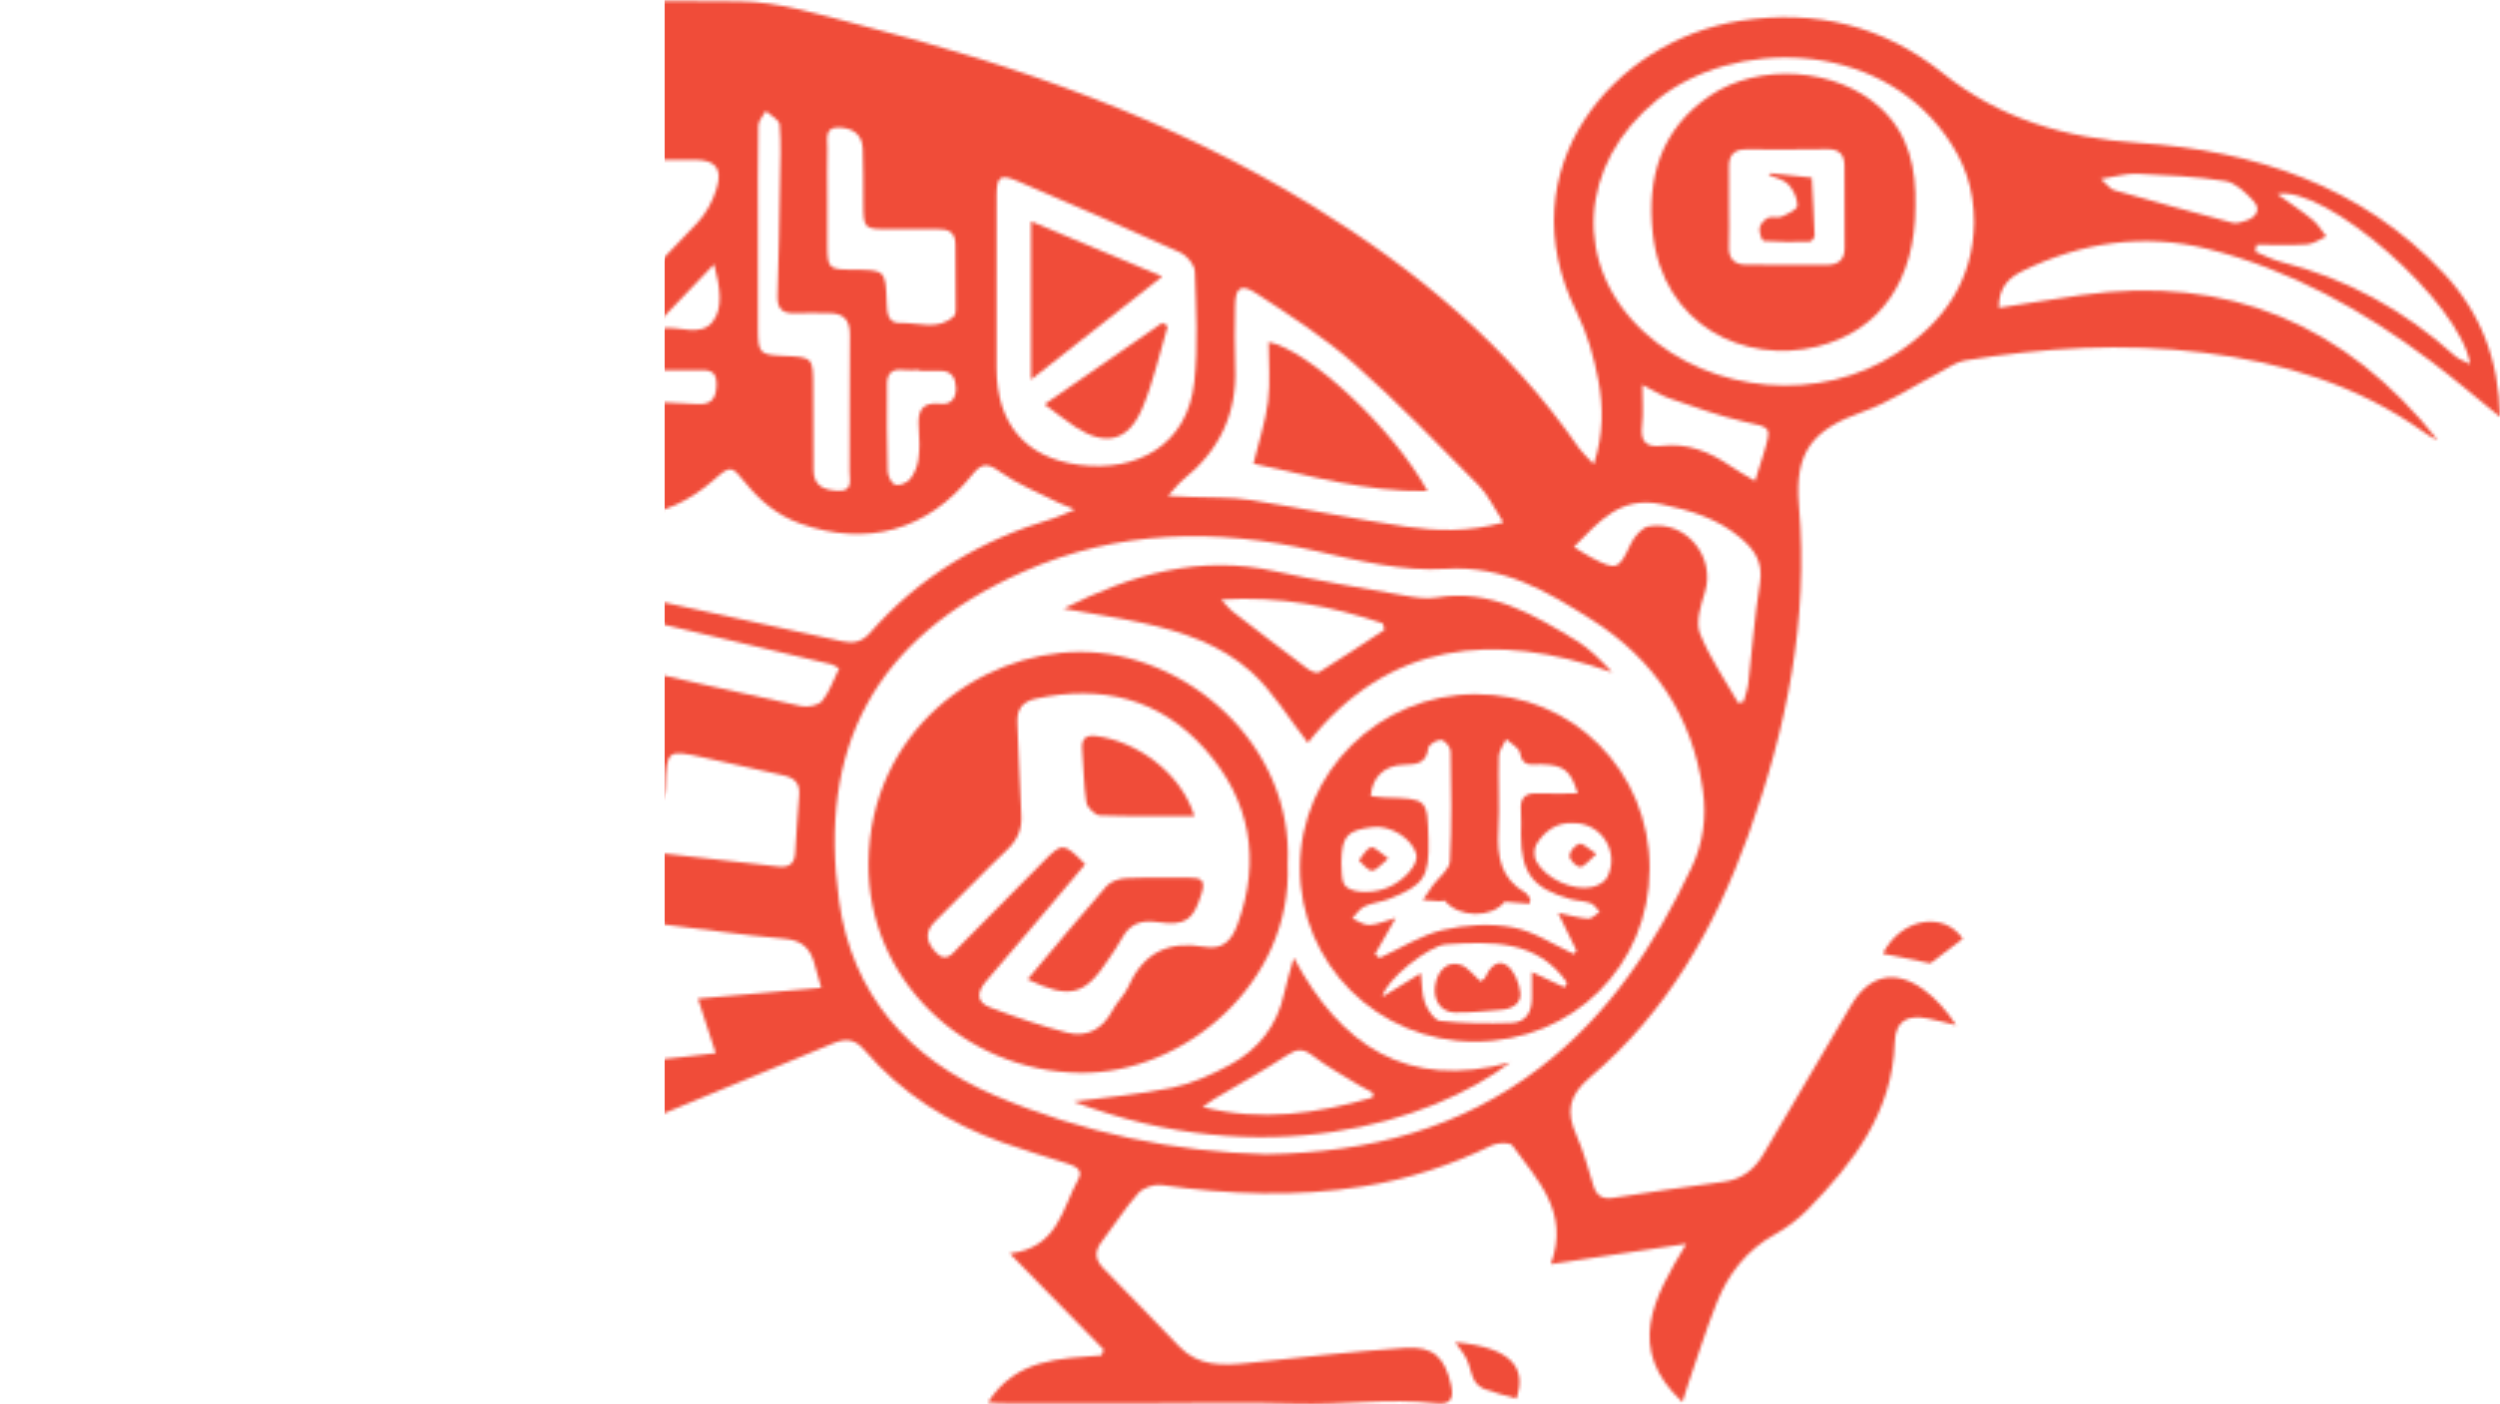 <svg width="835" height="469" viewBox="0 0 835 469" fill="none" xmlns="http://www.w3.org/2000/svg">
<mask id="mask0" mask-type="alpha" maskUnits="userSpaceOnUse" x="0" y="0" width="835" height="469">
<g clip-path="url(#clip0)">
<path fill-rule="evenodd" clip-rule="evenodd" d="M329.953 468.425C339.41 453.698 353.944 453.821 367.938 452.687C368.182 452.058 368.427 451.43 368.653 450.785C358.533 440.438 348.431 430.091 337.263 418.663C353.508 416.744 354.764 403.483 360.173 393.835C361.918 390.729 359.144 389.473 356.614 388.653C349.32 386.297 341.922 384.151 334.716 381.551C316.866 375.113 301.18 365.29 288.757 350.756C285.581 347.057 282.632 346.673 278.218 348.505C230.862 368.186 183.437 387.693 136.012 407.2C117.883 414.65 99.684 421.961 81.538 429.341C78.606 430.528 75.972 431.766 73.633 427.98C61.891 408.979 50.601 389.787 43.936 368.273C36.625 344.666 32.263 320.571 31.042 295.865C28.878 252.001 37.009 209.881 51.823 168.791C53.062 165.337 54.632 165.075 57.825 165.773C101.9 175.352 146.01 184.774 190.102 194.3C220.498 200.861 250.893 207.491 281.271 214.191C285.057 215.028 287.954 214.383 290.554 211.417C307.095 192.486 327.841 180.237 351.798 173.136C353.717 172.56 355.515 171.635 359.022 170.17C355.933 168.896 354.45 168.373 353.054 167.675C346.616 164.395 339.759 161.708 333.948 157.538C329.743 154.519 327.859 154.676 324.735 158.567C309.747 177.271 289.454 182.802 267.225 174.846C259.687 172.141 253.912 167.361 248.974 161.271C244.245 155.444 244.106 155.304 238.243 160.434C221.597 175.003 202.822 175.265 183.856 167.116C177.225 164.272 171.991 157.695 166.826 152.146C163.877 148.971 162.29 148.482 159.079 151.483C141.177 168.216 104.36 167.099 89.546 146.807C87.313 143.736 85.062 140.665 82.462 137.141C80.264 138.886 78.502 140.264 76.739 141.677C56.01 158.445 21.27 153.228 6.98 131.034C2.443 124.003 -0.139 116.378 0.001 107.689C0.611 73.857 0.943 40.026 1.152 6.194C1.187 1.361 2.775 0 7.503 0C87.313 0.122 167.123 -0.279 246.932 0.454C260.298 0.576 273.768 4.886 286.924 8.271C340.003 21.88 391.424 39.834 438.36 68.745C473.048 90.101 503.967 115.75 527.348 149.616C528.465 151.221 530 152.53 532.321 155.042C535.619 144.905 535.496 135.885 533.874 127.178C532.391 119.327 530.14 111.335 526.598 104.234C502.868 56.549 538.794 13.522 581.229 6.945C606.32 3.071 628.968 8.48 648.86 24.41C668.053 39.782 689.899 46.115 714.379 47.738C753.045 50.32 788.71 61.94 816.209 91.27C828.475 104.356 834.634 120.147 835.001 139.235C826.817 132.604 819.594 126.428 812.003 120.705C789.39 103.658 764.962 89.997 737.306 83.122C716.002 77.835 695.343 80.889 675.626 90.468C670.915 92.771 667.495 96.069 667.599 102.821C676.987 101.373 685.99 99.872 695.011 98.581C744.041 91.549 783.527 108.334 814.237 147.016C813.399 146.615 812.527 146.249 811.724 145.778C810.904 145.307 810.119 144.731 809.334 144.172C787.314 128.522 762.485 121.037 735.91 117.774C709.144 114.494 682.657 116.081 656.223 120.426C653.361 120.897 650.727 122.886 648.039 124.264C639.402 128.748 631.167 134.349 622.094 137.56C605.378 143.475 599.288 150.995 600.841 168.861C604.156 206.985 596.723 243.451 583.916 278.992C572.749 309.963 556.679 338.141 531.222 359.689C523.858 365.935 522.986 371.275 526.563 379.248C528.988 384.657 530.454 390.485 532.251 396.155C533.298 399.47 535.287 400.622 538.794 400.081C551.095 398.162 563.432 396.365 575.768 394.707C581.822 393.887 585.958 390.624 588.959 385.529C598.695 368.954 608.431 352.378 618.22 335.838C624.24 325.648 632.807 323.572 642.369 330.429C646.644 333.5 650.203 337.6 653.379 342.416C650.186 341.648 646.993 340.793 643.765 340.147C636.907 338.804 633.069 341.125 632.842 348.156C632.074 371.519 619.023 388.321 603.79 403.972C600.614 407.235 596.776 410.079 592.797 412.295C583.375 417.512 577.251 425.45 573.395 435.116C569.835 444.015 566.991 453.192 563.85 462.248C563.24 463.993 562.734 465.772 561.931 468.302C542.877 450.54 552.212 433.599 563.24 415.435C547.204 417.843 532.966 419.972 517.978 422.222C524.417 404.705 513.354 394.044 505.136 382.598C504.316 381.464 500.146 381.621 498.226 382.563C484.669 389.194 470.518 393.782 455.617 396.208C433.021 399.872 410.512 399.017 387.952 395.789C385.491 395.44 381.827 396.696 380.204 398.511C375.755 403.501 372.178 409.276 368.06 414.598C365.478 417.93 365.635 420.67 368.619 423.706C377.133 432.325 385.491 441.101 393.919 449.79C400.288 456.368 408.227 456.159 416.48 455.286C434.033 453.419 451.586 451.43 469.192 450.209C478.841 449.528 482.627 453.454 484.686 462.736C485.768 467.604 484.076 469.245 479.487 468.704C463.713 466.872 447.975 469.384 432.184 468.843C416.044 468.285 399.886 468.721 383.729 468.721C367.764 468.721 351.798 468.739 335.833 468.704C334.35 468.773 332.849 468.599 329.953 468.425ZM422.796 385.529C457.903 384.936 487.949 376.771 514.227 356.688C537.311 339.048 552.718 315.633 564.967 289.81C568.858 281.627 570.062 272.99 568.771 263.97C565.211 239.194 552.596 220.245 531.623 206.967C516.774 197.563 502.222 188.734 482.767 189.991C468.546 190.898 453.75 187.304 439.582 184.041C406.168 176.329 373.399 176.94 341.887 190.915C291.618 213.196 273.175 250.099 280.242 300.907C284.604 332.174 303.658 353.687 332.238 365.883C361.849 378.533 393.081 384.744 422.796 385.529ZM280.277 223.212C278.741 222.391 278.27 222.025 277.747 221.885C244.158 213.929 210.57 206.025 176.999 198.052C173.596 197.249 172.305 198.54 172.497 201.82C172.846 207.683 173.195 213.528 173.579 219.896C170.49 219.53 168.222 219.356 165.989 218.954C142.381 214.854 118.773 210.858 95.217 206.479C90.297 205.572 89.407 207.526 89.546 211.487C89.843 220.315 89.93 229.161 90.524 237.972C90.873 243.189 88.465 244.725 83.841 244.882C76.355 245.144 68.888 245.702 61.402 246.068C57.825 246.243 54.806 247.028 54.684 251.425C54.283 266.57 53.812 281.732 53.672 296.894C53.655 298.499 55.452 301.326 56.691 301.5C60.582 302.024 64.613 301.553 68.591 301.465C68.486 298.377 68.765 295.202 68.189 292.183C67.125 286.53 65.52 280.999 64.246 275.381C63.81 273.427 63.653 271.42 63.391 269.693C77.298 269.693 90.506 269.571 103.732 269.728C117.272 269.902 117.22 269.989 113.783 256.886C111.671 248.842 109.926 240.712 107.885 232.023C124.705 233.907 140.287 235.687 155.868 237.362C168.257 238.705 180.663 239.892 193.034 241.253C197.274 241.724 199.019 240.153 198.774 235.809C198.513 230.941 198.722 226.038 198.722 220.647C202.09 221.31 204.323 221.676 206.539 222.165C226.919 226.771 247.264 231.499 267.679 235.861C269.842 236.332 273.384 235.6 274.623 234.082C277.049 231.098 278.34 227.137 280.277 223.212ZM210.587 328.928C207.429 329.068 205.161 329.225 202.91 329.26C186.211 329.609 169.496 330.097 152.78 330.167C147.703 330.202 146.202 332.261 147.162 336.78C148.47 342.974 149.831 349.168 151.332 355.327C152.274 359.218 151.733 361.399 146.987 361.8C127.689 363.44 108.408 365.342 89.145 367.244C81.921 367.959 74.715 368.919 66.514 369.896C69.882 378.062 72.203 384.797 75.466 391.043C76.408 392.858 80.194 394.55 82.34 394.201C107.519 390.24 132.697 386.192 157.753 381.499C175.516 378.166 172.567 381.569 172.898 364.016C172.898 363.632 172.933 363.248 172.916 362.865C172.671 359.235 174.294 357.892 177.976 357.63C191.359 356.653 204.742 355.379 218.107 354.106C224.843 353.46 231.56 352.605 239.046 351.75C236.917 345.225 235.172 339.851 233.113 333.535C247.194 332.296 260.438 331.144 274.292 329.923C273.402 326.765 272.704 324.601 272.163 322.403C270.837 317.046 268.185 314.08 261.99 313.539C247.508 312.301 233.096 310.085 218.648 308.392C214.181 307.869 209.662 307.747 203.835 307.345C206.19 314.953 208.214 321.408 210.587 328.928ZM168.623 279.359C178.342 280.336 186.892 281.121 195.424 282.081C216.991 284.489 238.54 286.966 260.106 289.444C263.421 289.828 265.323 288.502 265.567 285.134C266.039 278.626 266.318 272.101 266.911 265.592C267.277 261.422 265.184 259.73 261.484 258.927C252.656 257.026 243.879 254.932 235.05 253.013C222.801 250.343 222.661 250.378 222.26 263.115C222.138 266.884 220.864 268.384 217.095 267.913C209.296 266.936 201.479 266.029 193.645 265.156C177.993 263.429 162.359 261.632 146.708 260.061C139.99 259.381 139.432 260.236 141.037 267.076C142.573 273.619 144.108 280.144 145.801 286.652C147.772 294.242 147.214 294.783 139.362 294.486C126.119 293.963 112.858 293.841 99.614 293.3C94.345 293.09 93.263 295.254 94.502 299.93C96.194 306.229 97.625 312.615 99.108 318.966C100.539 325.055 100.033 325.718 93.909 325.753C83.335 325.805 72.761 325.84 62.17 325.77C58.191 325.735 56.673 327.393 57.005 331.389C58.087 344.527 59.483 345.853 72.22 345.138C72.604 345.12 72.988 345.138 73.372 345.103C88.639 343.567 103.907 341.979 119.192 340.566C122.664 340.252 123.449 338.647 122.681 335.611C122.315 334.128 122.088 332.592 121.774 331.092C120.186 323.31 118.581 315.528 116.888 307.276C137.373 306.665 156.793 306.072 177.016 305.461C175.393 300.384 174.12 296.406 172.828 292.427C171.572 288.414 170.264 284.436 168.623 279.359ZM659.364 74.293C659.259 62.883 656.275 54.211 649.837 45.26C626.473 12.737 578.734 12.964 553.556 33.291C526.964 54.769 525.08 88.828 549.124 110.899C571.702 131.627 607.978 134.785 633.592 117.913C649.209 107.654 659.05 93.696 659.364 74.293ZM332.832 95.859C332.832 104.88 332.814 113.918 332.832 122.938C332.884 141.294 342.289 152.896 360.453 155.269C379.646 157.764 396.658 148.761 398.909 127.562C400.2 115.401 399.502 103.013 399.101 90.73C399.031 88.514 396.484 85.373 394.303 84.378C376.331 76.195 358.202 68.326 340.038 60.562C334.018 57.997 332.901 58.87 332.849 65.308C332.762 75.497 332.832 85.687 332.832 95.859ZM502.135 174.497C498.977 169.664 497.075 165.354 493.969 162.214C480.342 148.412 466.871 134.384 452.354 121.56C442.339 112.714 430.91 105.386 419.69 98.04C414.386 94.551 412.589 96.016 412.519 102.315C412.449 109.05 412.257 115.785 412.554 122.502C413.234 138.101 407.285 150.523 395.193 160.207C393.71 161.394 392.558 162.981 390.115 165.616C393.919 165.79 395.943 165.895 397.967 165.982C404.475 166.279 411.088 165.982 417.492 166.977C434.923 169.699 452.197 173.398 469.646 175.893C479.818 177.358 490.252 177.777 502.135 174.497ZM173.98 134.175C176.615 132.151 178.395 131.104 179.773 129.673C197.553 111.318 215.385 92.998 232.921 74.416C235.818 71.345 238.051 67.175 239.307 63.109C241.454 56.2 238.976 53.373 231.822 53.373C214.914 53.339 197.989 53.339 181.082 53.373C173.98 53.391 172.689 54.7 172.689 61.801C172.689 82.564 172.689 103.327 172.811 124.072C172.794 127.004 173.457 129.952 173.98 134.175ZM46.274 64.488V64.505C52.434 64.505 58.575 64.47 64.735 64.505C82.881 64.645 79.444 64.418 79.985 49.256C80.194 43.62 77.804 41.788 72.482 41.858C57.685 42.032 42.872 41.91 28.075 41.91C12.546 41.91 12.668 41.91 13.244 57.613C13.419 62.551 15.617 64.54 20.328 64.505C28.983 64.453 37.637 64.488 46.274 64.488ZM253.162 77.085C253.162 88.043 253.144 98.982 253.162 109.94C253.179 117.913 253.755 118.524 261.502 118.856C271.605 119.292 271.587 119.292 271.605 129.394C271.622 138.607 271.657 147.837 271.709 157.049C271.744 162.44 275.408 163.679 279.805 163.923C285.11 164.238 283.696 160.12 283.731 157.45C283.871 142.271 283.679 127.091 283.854 111.929C283.923 106.729 281.707 104.531 276.7 104.601C273.053 104.653 269.389 104.409 265.759 104.601C261.397 104.827 259.495 103.257 259.67 98.633C260.141 85.966 260.298 73.299 260.525 60.632C260.63 54.298 260.926 47.93 260.403 41.648C260.263 40.008 257.402 38.595 255.796 37.06C254.924 38.682 253.319 40.288 253.284 41.928C253.074 53.635 253.179 65.36 253.162 77.085ZM276.333 65.727C276.333 71.101 276.316 76.492 276.333 81.866C276.368 89.613 276.787 90.014 284.517 90.067C295.771 90.136 295.788 90.136 296.172 101.163C296.277 104.391 296.486 108.003 300.622 107.863C306.659 107.671 313.219 110.603 318.628 105.595C319.1 105.159 319.222 104.147 319.222 103.414C319.222 96.138 319.117 88.88 319.117 81.622C319.117 77.504 316.727 76.475 313.132 76.544C307.95 76.649 302.75 76.562 297.568 76.562C288.373 76.562 288.39 76.562 288.355 67.489C288.338 61.539 288.373 55.572 288.163 49.622C287.971 44.458 284.15 42.591 279.91 42.573C275.234 42.556 276.455 46.761 276.368 49.57C276.211 54.961 276.333 60.335 276.333 65.727ZM125.892 88.845C132.801 88.845 139.729 88.845 146.638 88.845C159.533 88.828 159.533 88.828 159.498 75.724C159.48 67.873 159.044 67.524 150.896 67.681C135.925 67.942 120.954 68.204 105.983 68.326C92.618 68.431 92.652 68.431 93.036 81.866C93.176 86.647 95.06 88.932 99.963 88.862C108.6 88.74 117.255 88.828 125.892 88.845ZM580.601 234.832C581.194 234.675 581.77 234.518 582.363 234.361C582.887 232.372 583.672 230.4 583.916 228.359C585.242 217.14 586.01 205.833 587.825 194.702C588.959 187.688 585.905 183.448 581.089 179.452C573.464 173.101 564.566 170.449 554.952 168.425C541.237 165.529 534.205 174.113 525.673 182.68C528.028 184.128 529.721 185.28 531.518 186.222C540.016 190.671 540.679 190.235 544.622 181.755C545.774 179.295 548.356 176.207 550.694 175.788C563.03 173.642 573.081 185.925 569.469 197.685C568.09 202.134 566.276 207.683 567.776 211.539C571.004 219.722 576.221 227.12 580.601 234.832ZM159.515 111.493C159.533 104.618 158.835 103.344 154.333 103.187C148.383 102.96 142.398 102.891 136.466 103.309C134.197 103.466 131.406 104.635 129.94 106.31C121.32 116.134 112.945 126.166 104.674 136.303C103.697 137.507 103.104 140.159 103.75 141.398C107.362 148.22 118.546 149.616 123.868 144.155C130.847 137.001 137.635 129.673 144.806 122.712C146.708 120.862 149.674 119.135 152.169 119.1C158.172 119.047 160.161 116.36 159.515 111.493ZM753.69 81.726C753.551 82.511 753.411 83.279 753.272 84.064C756.116 85.216 758.873 86.716 761.821 87.467C783.876 93.033 803.14 103.676 819.977 118.89C821.181 119.99 822.926 120.513 825.02 121.612C821.914 101.181 776.653 61.504 760.618 64.837C764.823 67.855 768.801 70.455 772.448 73.456C774.245 74.922 775.466 77.103 776.967 78.97C774.838 79.894 772.744 81.465 770.563 81.622C764.962 81.988 759.309 81.726 753.69 81.726ZM66.951 91.898C70.022 91.898 73.284 92.544 76.076 91.654C77.734 91.131 79.496 88.287 79.636 86.368C79.758 84.762 77.577 81.517 76.443 81.534C64.351 81.674 51.648 77.835 41.197 88.409C33.816 95.877 25.109 102.018 17.1 108.91C13.558 111.964 13.645 117.704 17.17 121.159C20.782 124.701 22.631 120.618 24.673 118.925C32.368 112.574 40.115 106.258 47.356 99.418C53.009 94.079 58.959 90.677 66.951 91.898ZM31.303 133.599C36.957 138.188 40.446 138.188 45.803 133.18C48.036 131.087 50.392 129.063 52.399 126.777C58.488 119.85 64.63 113.778 75.239 115.052C79.828 115.61 79.793 110.987 79.932 107.41C80.072 103.676 78.205 102.35 74.768 102.053C66.602 101.355 59.413 102.35 53.602 109.346C46.658 117.721 38.911 125.398 31.303 133.599ZM548.548 128.539C548.548 134 548.914 138.013 548.461 141.957C547.833 147.261 549.508 149.546 555.039 148.901C563.484 147.906 570.865 150.803 577.722 155.496C580.182 157.189 582.817 158.637 586.167 160.661C587.319 157.032 588.261 154.188 589.116 151.309C591.751 142.323 591.611 142.864 582.695 140.875C574.18 138.973 565.909 135.867 557.604 133.058C554.952 132.151 552.544 130.563 548.548 128.539ZM221.266 123.671C217.235 123.671 213.152 123.305 209.191 123.811C206.539 124.142 203.468 125.119 201.584 126.864C195.546 132.465 189.945 138.554 184.222 144.486C182.425 146.353 180.471 148.796 183.594 150.593C185.06 151.431 188.358 150.855 189.788 149.669C193.889 146.249 197.675 142.375 201.2 138.327C204.253 134.82 207.708 133.425 212.314 133.808C219.172 134.402 226.081 134.559 232.956 134.96C237.737 135.239 239.255 132.936 239.325 128.347C239.377 123.671 236.69 123.566 233.357 123.636C229.327 123.741 225.296 123.671 221.266 123.671ZM701.694 59.777C703.927 61.748 704.835 63.144 706.021 63.493C719.212 67.262 732.438 70.909 745.716 74.416C747.06 74.765 748.77 74.154 750.218 73.683C753.638 72.549 755.226 69.932 752.696 67.175C750.114 64.348 746.711 61.033 743.256 60.475C733.503 58.922 723.557 58.486 713.681 58.032C710.209 57.892 706.702 59.009 701.694 59.777ZM307.2 123.846C307.2 123.758 307.2 123.671 307.2 123.584C305.28 123.584 303.344 123.776 301.459 123.549C297.935 123.113 296.294 124.858 296.277 128.051C296.207 137.839 296.207 147.61 296.486 157.398C296.539 159.003 297.795 161.551 299.016 161.917C300.395 162.336 302.96 161.271 303.972 160.015C305.42 158.201 306.432 155.723 306.746 153.402C307.217 150.017 307.147 146.493 306.868 143.056C306.432 137.577 307.531 134.105 314.214 134.855C317.669 135.239 319.449 132.919 319.292 129.411C319.152 126.114 317.791 123.881 314.127 123.863C311.806 123.828 309.503 123.846 307.2 123.846ZM220.009 107.619C220.358 108.3 220.707 108.963 221.056 109.643C226.832 108.753 233.968 112.679 238.051 107.427C241.576 102.908 240.546 96.034 238.505 88.269C231.525 95.58 225.767 101.6 220.009 107.619ZM93.35 123.898C94.362 124.125 95.374 124.334 96.386 124.561C100.574 118.035 104.762 111.527 109.961 103.432C104.134 103.432 100.243 103.205 96.386 103.571C95.287 103.676 93.542 105.473 93.49 106.555C93.193 112.33 93.35 118.105 93.35 123.898ZM13.174 93.87C13.837 94.062 14.483 94.271 15.146 94.481C19.107 90.538 23.068 86.594 27.028 82.651C26.819 82.023 26.61 81.395 26.4 80.784C22.492 81.447 17.484 80.871 15.041 83.122C12.912 85.024 13.68 90.154 13.174 93.87Z" fill="#F04C39"/>
<path fill-rule="evenodd" clip-rule="evenodd" d="M655.594 313.556C651.686 316.505 648.161 319.157 644.741 321.757C639.733 320.745 634.15 319.611 628.863 318.529C634.83 306.787 649.016 304.047 655.594 313.556Z" fill="#F04C39"/>
<path fill-rule="evenodd" clip-rule="evenodd" d="M506.461 467.133C502.64 466.034 499.238 465.249 495.992 464.027C494.596 463.504 493.096 462.317 492.415 461.026C491.281 458.863 490.967 456.263 489.903 454.047C488.943 452.041 487.425 450.296 486.029 448.289C505.746 450.104 509.829 457.449 506.461 467.133Z" fill="#F04C39"/>
<path fill-rule="evenodd" clip-rule="evenodd" d="M430.089 288.554C431.729 328.387 395.419 358.781 360.766 358.328C321.716 357.804 289.611 326.869 290.082 288.117C290.623 244.341 326.829 217.89 360.626 217.733C395.681 217.576 432.096 248.301 430.089 288.554ZM362.459 288.658C351.361 301.779 340.526 314.743 329.516 327.55C326.253 331.336 325.869 334.651 330.824 336.535C339.182 339.693 347.662 342.642 356.317 344.876C362.982 346.603 368.234 343.811 371.567 337.495C373.085 334.616 375.667 332.278 376.976 329.347C381.966 318.058 390.516 314.132 402.311 316.243C408.383 317.325 411.367 314.132 413.339 308.741C421.26 287.036 417.561 267.232 402.468 250.221C387.375 233.226 367.868 228.603 345.9 233.383C341.363 234.378 339.549 236.978 339.793 241.601C340.351 251.773 340.491 261.946 341.119 272.1C341.416 276.916 339.898 280.458 336.39 283.808C328.172 291.624 320.373 299.86 312.277 307.799C308.333 311.655 309.764 315.197 312.817 318.32C316.133 321.705 318.279 318.285 320.338 316.226C329.83 306.699 339.252 297.086 348.727 287.524C354.799 281.365 355.322 281.417 362.459 288.658Z" fill="#F04C39"/>
<path fill-rule="evenodd" clip-rule="evenodd" d="M492.555 347.894C460.17 347.894 434.102 321.949 434.189 289.792C434.277 257.863 460.589 231.9 492.886 231.865C525.323 231.83 550.99 257.531 550.973 290.054C550.955 322.507 525.323 347.894 492.555 347.894ZM526.928 264.999C524.66 257.165 522.095 255.472 514.68 255.28C511.836 255.211 508.45 256.397 507.683 251.494C507.421 249.767 504.682 248.423 503.076 246.905C502.204 248.807 500.651 250.674 500.599 252.594C500.337 260.846 500.895 269.134 500.442 277.387C499.971 286.006 501.244 293.457 509.445 298.15C510.178 298.569 510.579 299.546 511.138 300.279C511.033 300.802 510.928 301.343 510.824 301.866C508.102 301.64 505.38 301.413 502.57 301.169C498.226 306.717 487.303 306.63 482.522 300.802C482.016 300.872 481.44 301.046 480.899 301.029C479.015 300.924 477.113 300.75 475.228 300.593C476.328 298.988 477.375 297.347 478.509 295.777C480.48 293.073 484.11 290.49 484.267 287.716C484.93 275.45 484.703 263.15 484.494 250.849C484.476 249.505 482.487 247.202 481.301 247.132C479.87 247.045 477.2 248.72 477.043 249.907C476.345 255.211 472.995 255.298 468.842 255.438C462.317 255.647 458.338 259.538 457.815 265.871C459.455 266.046 461.095 266.325 462.753 266.377C476.764 266.761 476.764 266.761 477.113 280.545C477.427 292.881 475.647 295.638 463.992 300.244C461.339 301.291 458.338 301.517 455.773 302.721C454.133 303.489 453.016 305.356 451.655 306.734C453.54 307.537 455.442 309.02 457.291 308.95C459.996 308.846 462.648 307.589 466.19 306.577C463.503 311.288 461.392 314.987 459.263 318.686C459.769 319.122 460.258 319.541 460.764 319.977C467.778 316.749 474.496 312.37 481.859 310.625C489.344 308.846 497.702 308.34 505.222 309.735C512.359 311.061 518.902 315.563 525.69 318.651C525.986 318.267 526.283 317.901 526.562 317.535C524.59 313.504 522.619 309.456 520.385 304.885C524.189 305.67 527.295 306.63 530.453 306.839C531.675 306.926 533.018 305.356 534.292 304.519C533.297 303.524 532.46 302.093 531.273 301.657C529.144 300.889 526.737 300.907 524.538 300.296C511.993 296.807 508.014 291.572 508.014 278.783C508.014 276.096 508.206 273.391 507.979 270.722C507.63 266.447 509.445 264.772 513.65 264.982C517.925 265.156 522.217 264.999 526.928 264.999ZM522.584 329.783C522.863 329.26 523.125 328.736 523.404 328.213C513.284 313.766 498.121 314.464 482.993 315.423C477.27 315.79 462.683 327.375 461.741 332.924C466.33 330.115 470.203 327.724 474.548 325.055C475.002 328.771 474.862 332.139 475.961 335.035C476.869 337.408 479.102 340.775 481.021 340.985C488.908 341.822 496.934 341.927 504.874 341.648C509.672 341.473 511.679 337.931 511.644 333.255C511.609 330.516 511.644 327.794 511.644 324.653C515.901 326.642 519.234 328.213 522.584 329.783ZM525.602 274.909C520.193 274.578 515.971 277.352 513.144 282.028C512.289 283.441 512.289 286.181 513.092 287.646C516.302 293.526 525.376 297.661 531.779 296.283C533.611 295.882 535.949 294.643 536.752 293.108C541.114 284.82 535.094 274.909 525.602 274.909ZM448.009 288.17C448.218 290.455 447.974 292.898 448.742 294.974C449.946 298.15 457.344 298.83 463.119 296.615C468.877 294.399 473.955 288.606 473.047 285.273C471.582 279.987 464.306 275.503 458.426 276.253C449.823 277.352 448.183 279.254 448.009 288.17Z" fill="#F04C39"/>
<path fill-rule="evenodd" clip-rule="evenodd" d="M436.824 248.092C430.229 239.665 425.099 230.888 417.893 224.398C407.772 215.272 394.738 210.91 381.46 208.032C373.085 206.217 364.587 204.961 355.235 203.286C378.197 191.7 400.898 185.227 425.936 190.81C440.174 193.986 454.587 196.341 468.947 198.889C472.524 199.517 476.328 200.163 479.817 199.569C497.877 196.568 512.237 205.327 526.562 213.999C531.011 216.686 534.728 220.594 538.497 224.555C498.854 210.561 463.712 214.208 436.824 248.092ZM462.456 210.317C462.247 209.602 462.037 208.904 461.828 208.189C444.868 202.518 427.576 198.994 407.895 200.25C409.901 202.413 410.634 203.443 411.576 204.158C419.882 210.561 428.187 216.982 436.58 223.264C437.662 224.084 439.756 225.026 440.541 224.537C447.939 219.966 455.18 215.098 462.456 210.317Z" fill="#F04C39"/>
<path fill-rule="evenodd" clip-rule="evenodd" d="M358.533 367.924C369.037 366.528 380.448 365.586 391.58 363.283C398.228 361.905 404.719 358.921 410.739 355.693C420.283 350.546 426.617 342.538 428.937 331.667C429.688 328.126 430.822 324.653 432.131 319.89C447.817 349.203 469.872 364.173 504.437 354.856C477.724 375.095 421.923 392.09 358.533 367.924ZM458.408 366.581C458.495 366.075 458.583 365.551 458.67 365.045C457.082 364.19 455.442 363.405 453.906 362.463C448.707 359.253 443.298 356.321 438.464 352.605C435.271 350.162 433.247 350.232 429.95 352.396C421.976 357.613 413.618 362.236 405.434 367.122C404.126 367.907 402.904 368.866 401.648 369.739C421.4 374.729 440 371.92 458.408 366.581Z" fill="#F04C39"/>
<path fill-rule="evenodd" clip-rule="evenodd" d="M639.733 68.937C639.768 93.242 628.2 110.55 606.895 115.767C582.746 121.682 555.405 108.823 552.019 77.87C549.995 59.463 554.672 43.131 571.073 32C587.527 20.833 613.299 22.578 627.956 35.925C637.709 44.841 640.047 56.427 639.733 68.937ZM577.494 69.129C577.494 73.543 577.617 77.957 577.46 82.354C577.302 86.542 579.361 88.391 583.287 88.426C592.291 88.496 601.312 88.478 610.315 88.461C613.962 88.444 616.108 86.716 616.108 82.878C616.108 73.683 616.143 64.47 616.056 55.275C616.021 51.594 614.224 49.761 610.298 49.814C601.294 49.971 592.273 49.936 583.27 49.884C579.1 49.849 577.39 51.873 577.477 55.903C577.564 60.3 577.494 64.714 577.494 69.129Z" fill="#F04C39"/>
<path fill-rule="evenodd" clip-rule="evenodd" d="M344.382 126.794C344.382 108.77 344.382 91.828 344.382 73.944C359.126 80.138 373.155 86.018 388.178 92.352C373.207 104.129 359.108 115.209 344.382 126.794Z" fill="#F04C39"/>
<path fill-rule="evenodd" clip-rule="evenodd" d="M348.866 135.047C362.563 125.573 375.37 116.709 388.16 107.846C388.788 108.195 389.399 108.543 390.027 108.892C387.253 118.105 385.246 127.649 381.495 136.443C376.819 147.435 369.229 149.145 359.283 142.672C355.968 140.526 352.897 138.013 348.866 135.047Z" fill="#F04C39"/>
<path fill-rule="evenodd" clip-rule="evenodd" d="M418.643 154.85C420.475 147.348 422.691 140.805 423.528 134.087C424.331 127.544 423.703 120.809 423.703 114.232C437.086 116.901 464.986 142.619 476.799 164.028C456.192 164.359 437.208 158.794 418.643 154.85Z" fill="#F04C39"/>
<path fill-rule="evenodd" clip-rule="evenodd" d="M219.049 70.49C206.573 82.284 194.115 94.062 180.313 107.13C180.313 97.01 180.313 88.496 180.313 79.964C180.313 69.059 180.313 69.059 191.201 69.059C200.222 69.059 209.225 69.059 218.246 69.059C218.508 69.53 218.787 70.019 219.049 70.49Z" fill="#F04C39"/>
<path fill-rule="evenodd" clip-rule="evenodd" d="M343.213 327.114C352.199 316.401 360.714 306.036 369.56 295.986C370.973 294.381 373.87 293.422 376.121 293.317C383.205 292.985 390.324 293.282 397.408 293.16C401.194 293.108 402.677 294.067 401.386 298.237C398.612 307.293 396.134 309.369 386.555 307.973C381.059 307.171 377.255 308.601 374.638 313.539C373.294 316.069 371.567 318.407 369.979 320.797C362.284 332.488 357.189 333.814 343.213 327.114Z" fill="#F04C39"/>
<path fill-rule="evenodd" clip-rule="evenodd" d="M398.943 272.571C388.038 272.571 377.709 272.763 367.396 272.362C365.756 272.292 363.122 269.71 362.842 268C361.935 262.172 361.935 256.188 361.447 250.273C361.15 246.661 362.703 245.388 366.175 245.841C378.773 247.446 394.145 257.27 398.943 272.571Z" fill="#F04C39"/>
<path fill-rule="evenodd" clip-rule="evenodd" d="M494.492 327.777C495.102 327.305 495.748 327.061 495.957 326.625C497.423 323.38 499.971 320.169 503.233 322.403C505.729 324.095 507.386 328.23 507.77 331.476C508.224 335.209 504.996 337.041 501.314 337.286C496.149 337.635 490.985 338.333 485.837 338.176C481.178 338.019 478.613 333.971 479.329 329.172C480.114 324.025 483.656 320.78 487.896 322.263C490.287 323.066 492.066 325.665 494.492 327.777Z" fill="#F04C39"/>
<path fill-rule="evenodd" clip-rule="evenodd" d="M533.193 285.221C530.558 287.437 529.127 289.583 527.766 289.548C526.457 289.513 524.224 287.21 524.207 285.884C524.189 284.471 526.074 282.22 527.522 281.836C528.691 281.522 530.453 283.459 533.193 285.221Z" fill="#F04C39"/>
<path fill-rule="evenodd" clip-rule="evenodd" d="M463.695 286.739C461.147 288.746 459.647 290.839 458.234 290.787C456.733 290.735 455.32 288.606 453.871 287.385C455.198 285.849 456.297 283.494 457.937 283.04C459.106 282.709 460.99 284.907 463.695 286.739Z" fill="#F04C39"/>
<path fill-rule="evenodd" clip-rule="evenodd" d="M590.72 58.398C591.069 58.067 591.209 57.84 591.296 57.857C595.903 58.346 600.509 58.852 605.133 59.34C605.482 65.796 605.866 72.234 606.075 78.69C606.092 79.371 605.028 80.697 604.452 80.714C599.322 80.836 594.175 80.889 589.063 80.487C588.452 80.435 587.492 77.556 587.702 76.143C587.911 74.852 589.29 73.334 590.546 72.74C591.802 72.13 593.739 72.95 595.03 72.374C597.054 71.484 600.282 70.001 600.317 68.692C600.404 66.32 598.991 63.423 597.298 61.591C595.798 59.951 593.041 59.463 590.72 58.398Z" fill="#F04C39"/>
</g>
</mask>
<g mask="url(#mask0)">
<rect x="222" y="-30" width="647" height="628.167" fill="#F04C39"/>
</g>
<defs>
<clipPath id="clip0">
<rect width="835" height="469" fill="white"/>
</clipPath>
</defs>
</svg>
